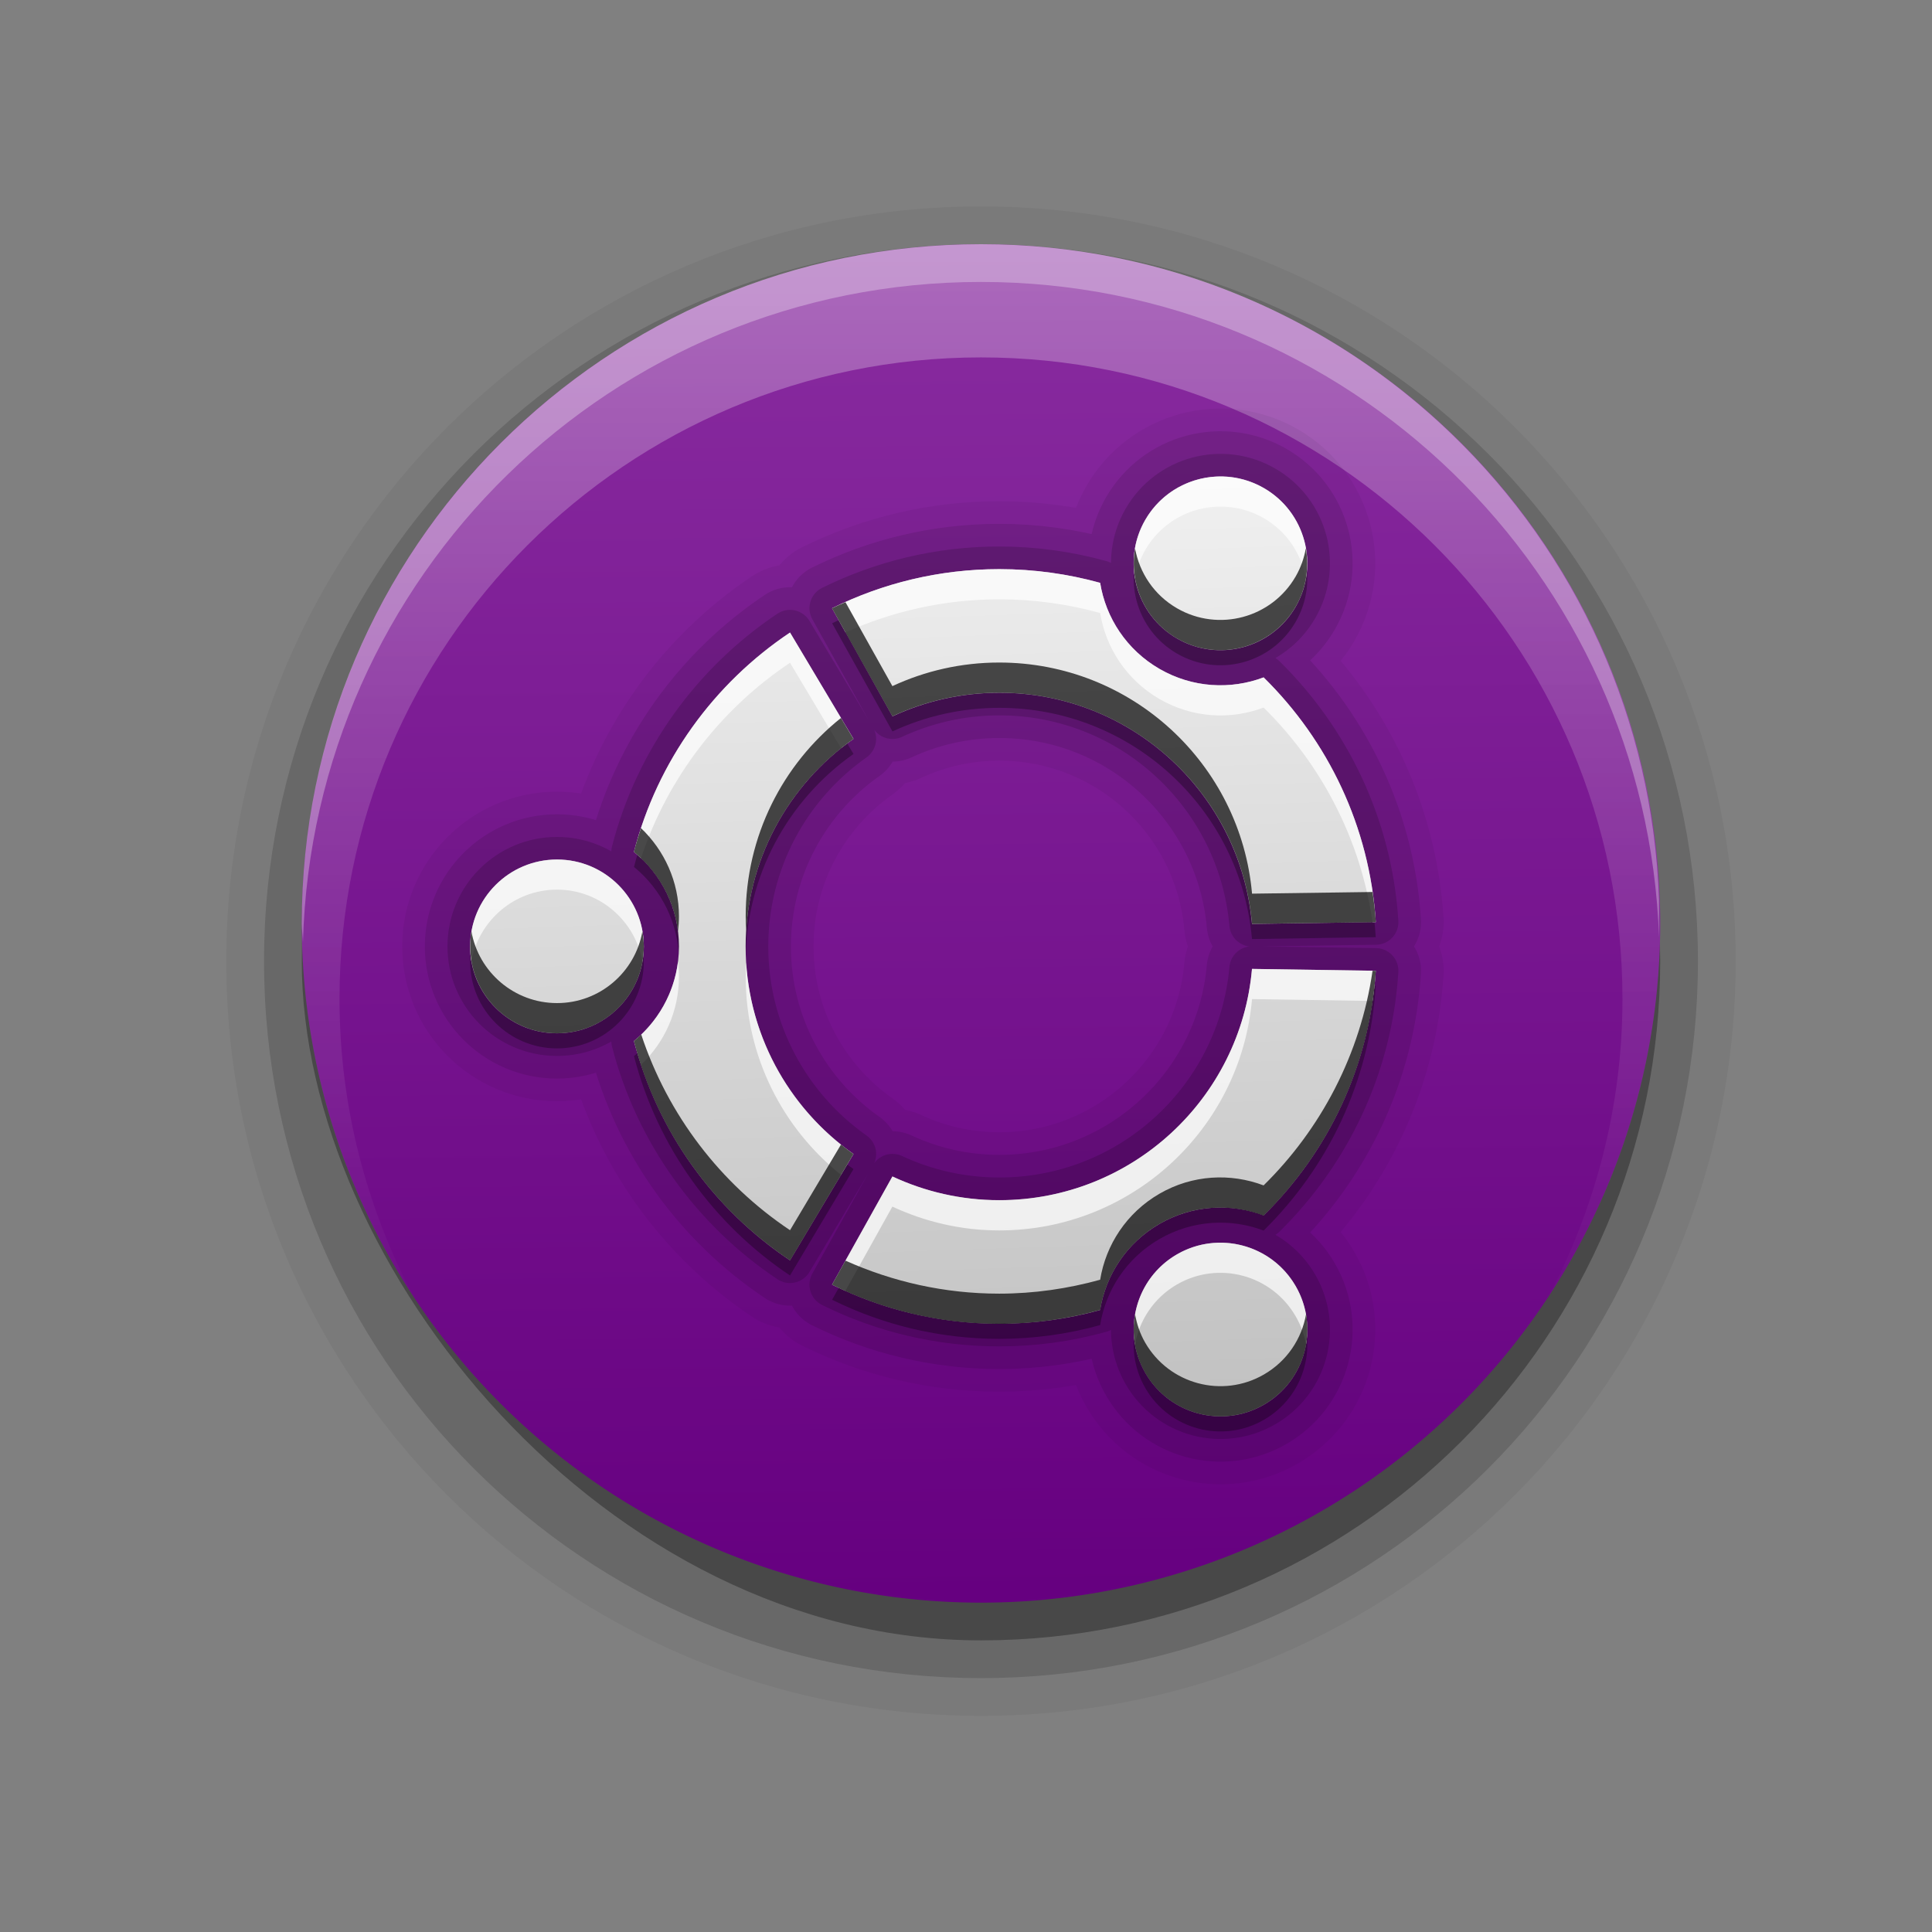<?xml version="1.0" encoding="UTF-8" standalone="no"?>
<!-- Created with Inkscape (http://www.inkscape.org/) -->

<svg
   xmlns:dc="http://purl.org/dc/elements/1.1/"
   xmlns:cc="http://creativecommons.org/ns#"
   xmlns:rdf="http://www.w3.org/1999/02/22-rdf-syntax-ns#"
   xmlns:svg="http://www.w3.org/2000/svg"
   xmlns="http://www.w3.org/2000/svg"
   xmlns:xlink="http://www.w3.org/1999/xlink"
   xmlns:sodipodi="http://sodipodi.sourceforge.net/DTD/sodipodi-0.dtd"
   xmlns:inkscape="http://www.inkscape.org/namespaces/inkscape"
   version="1.1"
   width="256"
   height="256"
   id="svg2"
   inkscape:version="0.48.1 r9760"
   sodipodi:docname="package-supported.svg">
  <rect width="100%" height="100%" fill="#808080" stroke="none"/>
  <sodipodi:namedview
     pagecolor="#ffffff"
     bordercolor="#666666"
     borderopacity="1"
     objecttolerance="10"
     gridtolerance="10"
     guidetolerance="10"
     inkscape:pageopacity="0"
     inkscape:pageshadow="2"
     inkscape:window-width="1024"
     inkscape:window-height="576"
     id="namedview20"
     showgrid="false"
     inkscape:zoom="1.71875"
     inkscape:cx="128"
     inkscape:cy="128"
     inkscape:window-x="0"
     inkscape:window-y="24"
     inkscape:window-maximized="1"
     inkscape:current-layer="svg2" />
  <defs
     id="defs4">
    <clipPath
       id="clipPath3871-0">
      <path
         style="fill:#ffffff;fill-opacity:1;stroke:none"
         id="path3873-2"
         inkscape:connector-curvature="0"
         d="M 0,96 0,156 l 96,0 0,-60 -96,0 z M 68,116 c 9.941,0 18,8.059 18,18 0,9.941 -8.059,18 -18,18 -9.941,0 -18,-8.059 -18,-18 0,-9.941 8.059,-18 18,-18 z" />
    </clipPath>
    <linearGradient
       id="linearGradient3737-1">
      <stop
         offset="0"
         style="stop-color:#ffffff;stop-opacity:1"
         id="stop3739-5" />
      <stop
         offset="1"
         style="stop-color:#ffffff;stop-opacity:0"
         id="stop3741-9" />
    </linearGradient>
    <linearGradient
       id="linearGradient6057">
      <stop
         offset="0"
         style="stop-color:#ff0000;stop-opacity:1;"
         id="stop6059" />
      <stop
         offset="1"
         style="stop-color:#aa0000;stop-opacity:1;"
         id="stop6061" />
    </linearGradient>
    <linearGradient
       inkscape:collect="always"
       xlink:href="#linearGradient6057"
       id="linearGradient3753"
       gradientUnits="userSpaceOnUse"
       x1="10.531"
       y1="13.693"
       x2="39.69"
       y2="13.693" />
    <linearGradient
       inkscape:collect="always"
       xlink:href="#linearGradient3737-1"
       id="linearGradient3051"
       gradientUnits="userSpaceOnUse"
       gradientTransform="translate(-2,0)"
       x1="64.321"
       y1="55.31"
       x2="64.321"
       y2="84.89" />
    <filter
       id="filter3174-1"
       color-interpolation-filters="sRGB">
      <feGaussianBlur
         stdDeviation="1.71"
         id="feGaussianBlur3176-5" />
    </filter>
    <linearGradient
       gradientTransform="scale(1.006,0.994)"
       gradientUnits="userSpaceOnUse"
       id="ButtonShadow-1"
       y2="7.017"
       x2="45.448"
       y1="92.54"
       x1="45.448">
      <stop
         offset="0"
         style="stop-color:#000000;stop-opacity:1"
         id="stop3750-3" />
      <stop
         offset="1"
         style="stop-color:#000000;stop-opacity:0.588"
         id="stop3752-2" />
    </linearGradient>
    <linearGradient
       inkscape:collect="always"
       xlink:href="#linearGradient4457"
       id="linearGradient3634"
       gradientUnits="userSpaceOnUse"
       gradientTransform="matrix(0,-4.582,4.582,0,-203.505,447.995)"
       x1="90.667"
       y1="72.532"
       x2="51.603"
       y2="72.913" />
    <linearGradient
       id="linearGradient4457">
      <stop
         style="stop-color:#892ca0;stop-opacity:1;"
         offset="0"
         id="stop4459" />
      <stop
         style="stop-color:#660080;stop-opacity:1;"
         offset="1"
         id="stop4461" />
    </linearGradient>
    <linearGradient
       id="linearGradient12071-8">
      <stop
         id="stop12073-3"
         style="stop-color:#f1f1f1;stop-opacity:1;"
         offset="0" />
      <stop
         id="stop12075-5"
         style="stop-color:#c1c1c1;stop-opacity:1;"
         offset="1" />
    </linearGradient>
    <linearGradient
       inkscape:collect="always"
       xlink:href="#linearGradient12071-8"
       id="linearGradient6797"
       gradientUnits="userSpaceOnUse"
       gradientTransform="matrix(0.734,0,0,0.734,-143.751,31.576)"
       x1="121.457"
       y1="39.87"
       x2="127.207"
       y2="211.183" />
  </defs>
  <path
     inkscape:connector-curvature="0"
     style="opacity:0.05;fill:#000000;fill-opacity:1;stroke:none;display:inline"
     id="path3950"
     d="m 129.986,27.358 c -55.301,0 -100,44.699 -100,100 0,55.301 44.699,100 100,100 55.301,0 100,-44.699 100,-100 0,-55.301 -44.699,-100 -100,-100 z" />
  <path
     inkscape:connector-curvature="0"
     style="opacity:0.15;fill:#000000;fill-opacity:1;stroke:none;display:inline"
     id="path3946"
     d="m 129.986,32.358 c -52.578,0 -95,42.422 -95,95 0,52.578 42.422,95 95,95 52.578,0 95,-42.422 95,-95 0,-52.578 -42.422,-95 -95,-95 z" />
  <rect
     style="opacity:0.31;fill:#000000;fill-opacity:1;stroke:none;display:inline"
     id="rect3859"
     clip-path="url(#clipPath3871-0)"
     transform="matrix(5,0,0,5,-210.014,-552.642)"
     y="118"
     x="50"
     ry="18"
     rx="18"
     height="36"
     width="36" />
  <path
     inkscape:connector-curvature="0"
     style="fill:url(#linearGradient3634);fill-opacity:1.0;stroke:none"
     id="path3836"
     d="m 129.986,32.358 a 90,90 0 1 1 0,180 90,90 0 1 1 0,-180 z" />
  <g
     style="display:inline"
     id="g4106"
     transform="matrix(5,0,0,5,-210.014,-247.642)">
    <path
       style="opacity:0.3;fill:url(#linearGradient3051);fill-opacity:1;stroke:none"
       id="path3846"
       inkscape:connector-curvature="0"
       d="m 68,56 c -9.941,0 -18,8.059 -18,18 0,3.662 1.091,7.064 2.969,9.906 C 51.722,81.542 51,78.859 51,76 c 0,-9.389 7.611,-17 17,-17 9.389,0 17,7.611 17,17 0,2.859 -0.722,5.542 -1.969,7.906 C 84.909,81.064 86,77.662 86,74 86,64.059 77.941,56 68,56 z" />
    <path
       style="opacity:0.3;fill:#ffffff;fill-opacity:1;stroke:none;display:inline"
       id="path4097"
       inkscape:connector-curvature="0"
       d="m 68,56 c -9.941,0 -18,8.059 -18,18 0,0.169 0.027,0.333 0.031,0.5 C 50.298,64.792 58.227,57 68,57 c 9.731,0 17.637,7.725 17.969,17.375 l 0,-1 C 85.637,63.725 77.731,56 68,56 z" />
  </g>
  <g
     id="layer2"
     style="display:none"
     transform="matrix(0.717,0,0,0.717,39.1,144.2)">
    <rect
       width="86"
       height="85"
       rx="6"
       ry="6"
       x="5"
       y="7"
       id="rect3745"
       style="opacity:0.9;fill:url(#ButtonShadow-1);fill-opacity:1;fill-rule:nonzero;stroke:none;filter:url(#filter3174-1)" />
  </g>
  <g
     id="g6788"
     transform="translate(181.527,1.164)">
    <path
       inkscape:connector-curvature="0"
       id="path6786"
       style="opacity:0.05;fill:none;stroke:#000000;stroke-width:18;stroke-linejoin:round;stroke-miterlimit:4;stroke-opacity:1;stroke-dasharray:none"
       d="m -25.56,83.443 c 5.505,3.179 12.539,1.296 15.715,-4.208 3.179,-5.505 1.296,-12.539 -4.208,-15.719 -5.504,-3.176 -12.539,-1.289 -15.719,4.216 -3.176,5.501 -1.289,12.536 4.212,15.712 z m -23.552,74.417 c -5.059,0 -9.858,-1.125 -14.159,-3.128 l -7.997,14.33 c 6.678,3.309 14.2,5.178 22.155,5.178 4.628,0 9.104,-0.642 13.356,-1.82 0.75,-4.624 3.495,-8.881 7.871,-11.41 4.372,-2.522 9.423,-2.771 13.798,-1.118 C -5.577,151.523 -0.039,140.143 0.767,127.465 l -16.402,-0.241 c -1.508,17.175 -15.916,30.636 -33.477,30.636 z m 0,-67.233 c 17.561,0 31.968,13.464 33.48,30.636 L 0.767,121.02 C -0.039,108.344 -5.577,96.963 -14.087,88.594 c -4.375,1.653 -9.43,1.4 -13.798,-1.118 -4.375,-2.526 -7.12,-6.786 -7.871,-11.41 -4.253,-1.174 -8.728,-1.816 -13.356,-1.816 -7.956,0 -15.477,1.868 -22.155,5.174 l 7.997,14.33 c 4.301,-2.002 9.1,-3.127 14.159,-3.127 z m -33.614,33.618 c 0,-11.373 5.649,-21.42 14.292,-27.505 l -8.413,-14.092 c -10.069,6.73 -17.561,17.015 -20.674,29.061 3.632,2.964 5.958,7.477 5.958,12.536 0,5.056 -2.325,9.569 -5.958,12.533 3.109,12.049 10.6,22.334 20.674,29.064 l 8.413,-14.096 c -8.643,-6.08 -14.292,-16.128 -14.292,-27.501 z m 57.17,40.795 c -5.504,3.179 -7.391,10.214 -4.212,15.715 3.176,5.505 10.211,7.391 15.715,4.212 5.504,-3.176 7.391,-10.211 4.212,-15.715 -3.176,-5.501 -10.214,-7.388 -15.715,-4.212 z m -82.167,-52.306 c -6.359,0 -11.511,5.152 -11.511,11.511 0,6.356 5.152,11.508 11.511,11.508 6.355,0 11.507,-5.152 11.507,-11.508 0,-6.359 -5.152,-11.511 -11.507,-11.511" />
    <path
       d="m -25.56,83.443 c 5.505,3.179 12.539,1.296 15.715,-4.208 3.179,-5.505 1.296,-12.539 -4.208,-15.719 -5.504,-3.176 -12.539,-1.289 -15.719,4.216 -3.176,5.501 -1.289,12.536 4.212,15.712 z m -23.552,74.417 c -5.059,0 -9.858,-1.125 -14.159,-3.128 l -7.997,14.33 c 6.678,3.309 14.2,5.178 22.155,5.178 4.628,0 9.104,-0.642 13.356,-1.82 0.75,-4.624 3.495,-8.881 7.871,-11.41 4.372,-2.522 9.423,-2.771 13.798,-1.118 C -5.577,151.523 -0.039,140.143 0.767,127.465 l -16.402,-0.241 c -1.508,17.175 -15.916,30.636 -33.477,30.636 z m 0,-67.233 c 17.561,0 31.968,13.464 33.48,30.636 L 0.767,121.02 C -0.039,108.344 -5.577,96.963 -14.087,88.594 c -4.375,1.653 -9.43,1.4 -13.798,-1.118 -4.375,-2.526 -7.12,-6.786 -7.871,-11.41 -4.253,-1.174 -8.728,-1.816 -13.356,-1.816 -7.956,0 -15.477,1.868 -22.155,5.174 l 7.997,14.33 c 4.301,-2.002 9.1,-3.127 14.159,-3.127 z m -33.614,33.618 c 0,-11.373 5.649,-21.42 14.292,-27.505 l -8.413,-14.092 c -10.069,6.73 -17.561,17.015 -20.674,29.061 3.632,2.964 5.958,7.477 5.958,12.536 0,5.056 -2.325,9.569 -5.958,12.533 3.109,12.049 10.6,22.334 20.674,29.064 l 8.413,-14.096 c -8.643,-6.08 -14.292,-16.128 -14.292,-27.501 z m 57.17,40.795 c -5.504,3.179 -7.391,10.214 -4.212,15.715 3.176,5.505 10.211,7.391 15.715,4.212 5.504,-3.176 7.391,-10.211 4.212,-15.715 -3.176,-5.501 -10.214,-7.388 -15.715,-4.212 z m -82.167,-52.306 c -6.359,0 -11.511,5.152 -11.511,11.511 0,6.356 5.152,11.508 11.511,11.508 6.355,0 11.507,-5.152 11.507,-11.508 0,-6.359 -5.152,-11.511 -11.507,-11.511"
       style="opacity:0.1;fill:none;stroke:#000000;stroke-width:12;stroke-linejoin:round;stroke-miterlimit:4;stroke-opacity:1;stroke-dasharray:none"
       id="path6784"
       inkscape:connector-curvature="0" />
    <path
       inkscape:connector-curvature="0"
       id="path6782"
       style="opacity:0.15;fill:none;stroke:#000000;stroke-width:6;stroke-linejoin:round;stroke-miterlimit:4;stroke-opacity:1;stroke-dasharray:none"
       d="m -25.56,83.443 c 5.505,3.179 12.539,1.296 15.715,-4.208 3.179,-5.505 1.296,-12.539 -4.208,-15.719 -5.504,-3.176 -12.539,-1.289 -15.719,4.216 -3.176,5.501 -1.289,12.536 4.212,15.712 z m -23.552,74.417 c -5.059,0 -9.858,-1.125 -14.159,-3.128 l -7.997,14.33 c 6.678,3.309 14.2,5.178 22.155,5.178 4.628,0 9.104,-0.642 13.356,-1.82 0.75,-4.624 3.495,-8.881 7.871,-11.41 4.372,-2.522 9.423,-2.771 13.798,-1.118 C -5.577,151.523 -0.039,140.143 0.767,127.465 l -16.402,-0.241 c -1.508,17.175 -15.916,30.636 -33.477,30.636 z m 0,-67.233 c 17.561,0 31.968,13.464 33.48,30.636 L 0.767,121.02 C -0.039,108.344 -5.577,96.963 -14.087,88.594 c -4.375,1.653 -9.43,1.4 -13.798,-1.118 -4.375,-2.526 -7.12,-6.786 -7.871,-11.41 -4.253,-1.174 -8.728,-1.816 -13.356,-1.816 -7.956,0 -15.477,1.868 -22.155,5.174 l 7.997,14.33 c 4.301,-2.002 9.1,-3.127 14.159,-3.127 z m -33.614,33.618 c 0,-11.373 5.649,-21.42 14.292,-27.505 l -8.413,-14.092 c -10.069,6.73 -17.561,17.015 -20.674,29.061 3.632,2.964 5.958,7.477 5.958,12.536 0,5.056 -2.325,9.569 -5.958,12.533 3.109,12.049 10.6,22.334 20.674,29.064 l 8.413,-14.096 c -8.643,-6.08 -14.292,-16.128 -14.292,-27.501 z m 57.17,40.795 c -5.504,3.179 -7.391,10.214 -4.212,15.715 3.176,5.505 10.211,7.391 15.715,4.212 5.504,-3.176 7.391,-10.211 4.212,-15.715 -3.176,-5.501 -10.214,-7.388 -15.715,-4.212 z m -82.167,-52.306 c -6.359,0 -11.511,5.152 -11.511,11.511 0,6.356 5.152,11.508 11.511,11.508 6.355,0 11.507,-5.152 11.507,-11.508 0,-6.359 -5.152,-11.511 -11.507,-11.511" />
    <path
       inkscape:connector-curvature="0"
       id="path6780"
       style="opacity:0.3;fill:#000000;fill-opacity:1;fill-rule:nonzero;stroke:none"
       d="m -25.56,85.443 c 5.505,3.179 12.539,1.296 15.715,-4.208 3.179,-5.505 1.296,-12.539 -4.208,-15.719 -5.504,-3.176 -12.539,-1.289 -15.719,4.216 -3.176,5.501 -1.289,12.536 4.212,15.712 z m -23.552,74.417 c -5.059,0 -9.858,-1.125 -14.159,-3.128 l -7.997,14.33 c 6.678,3.309 14.2,5.178 22.155,5.178 4.628,0 9.104,-0.642 13.356,-1.82 0.75,-4.624 3.495,-8.881 7.871,-11.41 4.372,-2.522 9.423,-2.771 13.798,-1.118 C -5.577,153.523 -0.039,142.143 0.767,129.465 l -16.402,-0.241 c -1.508,17.175 -15.916,30.636 -33.477,30.636 z m 0,-67.233 c 17.561,0 31.968,13.464 33.48,30.636 L 0.767,123.02 C -0.039,110.344 -5.577,98.963 -14.087,90.594 c -4.375,1.653 -9.43,1.4 -13.798,-1.118 -4.375,-2.526 -7.12,-6.786 -7.871,-11.41 -4.253,-1.174 -8.728,-1.816 -13.356,-1.816 -7.956,0 -15.477,1.868 -22.155,5.174 l 7.997,14.33 c 4.301,-2.002 9.1,-3.127 14.159,-3.127 z m -33.614,33.618 c 0,-11.373 5.649,-21.42 14.292,-27.505 l -8.413,-14.092 c -10.069,6.73 -17.561,17.015 -20.674,29.061 3.632,2.964 5.958,7.477 5.958,12.536 0,5.056 -2.325,9.569 -5.958,12.533 3.109,12.049 10.6,22.334 20.674,29.064 l 8.413,-14.096 c -8.643,-6.08 -14.292,-16.128 -14.292,-27.501 z m 57.17,40.795 c -5.504,3.179 -7.391,10.214 -4.212,15.715 3.176,5.505 10.211,7.391 15.715,4.212 5.504,-3.176 7.391,-10.211 4.212,-15.715 -3.176,-5.501 -10.214,-7.388 -15.715,-4.212 z m -82.167,-52.306 c -6.359,0 -11.511,5.152 -11.511,11.511 0,6.356 5.152,11.508 11.511,11.508 6.355,0 11.507,-5.152 11.507,-11.508 0,-6.359 -5.152,-11.511 -11.507,-11.511" />
    <path
       d="m -25.56,83.443 c 5.505,3.179 12.539,1.296 15.715,-4.208 3.179,-5.505 1.296,-12.539 -4.208,-15.719 -5.504,-3.176 -12.539,-1.289 -15.719,4.216 -3.176,5.501 -1.289,12.536 4.212,15.712 z m -23.552,74.417 c -5.059,0 -9.858,-1.125 -14.159,-3.128 l -7.997,14.33 c 6.678,3.309 14.2,5.178 22.155,5.178 4.628,0 9.104,-0.642 13.356,-1.82 0.75,-4.624 3.495,-8.881 7.871,-11.41 4.372,-2.522 9.423,-2.771 13.798,-1.118 C -5.577,151.523 -0.039,140.143 0.767,127.465 l -16.402,-0.241 c -1.508,17.175 -15.916,30.636 -33.477,30.636 z m 0,-67.233 c 17.561,0 31.968,13.464 33.48,30.636 L 0.767,121.02 C -0.039,108.344 -5.577,96.963 -14.087,88.594 c -4.375,1.653 -9.43,1.4 -13.798,-1.118 -4.375,-2.526 -7.12,-6.786 -7.871,-11.41 -4.253,-1.174 -8.728,-1.816 -13.356,-1.816 -7.956,0 -15.477,1.868 -22.155,5.174 l 7.997,14.33 c 4.301,-2.002 9.1,-3.127 14.159,-3.127 z m -33.614,33.618 c 0,-11.373 5.649,-21.42 14.292,-27.505 l -8.413,-14.092 c -10.069,6.73 -17.561,17.015 -20.674,29.061 3.632,2.964 5.958,7.477 5.958,12.536 0,5.056 -2.325,9.569 -5.958,12.533 3.109,12.049 10.6,22.334 20.674,29.064 l 8.413,-14.096 c -8.643,-6.08 -14.292,-16.128 -14.292,-27.501 z m 57.17,40.795 c -5.504,3.179 -7.391,10.214 -4.212,15.715 3.176,5.505 10.211,7.391 15.715,4.212 5.504,-3.176 7.391,-10.211 4.212,-15.715 -3.176,-5.501 -10.214,-7.388 -15.715,-4.212 z m -82.167,-52.306 c -6.359,0 -11.511,5.152 -11.511,11.511 0,6.356 5.152,11.508 11.511,11.508 6.355,0 11.507,-5.152 11.507,-11.508 0,-6.359 -5.152,-11.511 -11.507,-11.511"
       style="fill:url(#linearGradient6797);fill-opacity:1;fill-rule:nonzero;stroke:none"
       id="path26"
       inkscape:connector-curvature="0" />
    <path
       inkscape:connector-curvature="0"
       id="path6762"
       d="m -19.5,61.969 c -4.08,-0.105 -8.095,1.966 -10.281,5.75 -1.412,2.446 -1.806,5.203 -1.344,7.781 0.225,-1.294 0.649,-2.578 1.344,-3.781 3.179,-5.505 10.214,-7.394 15.719,-4.219 3.066,1.771 4.993,4.767 5.562,8 0.831,-4.637 -1.247,-9.507 -5.562,-12 -1.72,-0.992 -3.583,-1.484 -5.438,-1.531 z M -49.125,74.25 c -7.956,0 -15.478,1.882 -22.156,5.188 L -69.5,82.625 c 6.23,-2.789 13.108,-4.375 20.375,-4.375 4.628,0 9.122,0.639 13.375,1.812 0.75,4.624 3.5,8.881 7.875,11.406 4.368,2.518 9.406,2.778 13.781,1.125 7.604,7.478 12.835,17.373 14.438,28.438 l 0.438,0 c -0.806,-12.677 -6.365,-24.069 -14.875,-32.438 -4.375,1.653 -9.413,1.393 -13.781,-1.125 -4.375,-2.526 -7.125,-6.782 -7.875,-11.406 -4.253,-1.174 -8.747,-1.812 -13.375,-1.812 z m -27.719,8.406 c -10.069,6.73 -17.575,17.017 -20.688,29.062 0.324,0.264 0.635,0.556 0.938,0.844 3.53,-10.686 10.569,-19.77 19.75,-25.906 l 6.75,11.312 c 0.533,-0.426 1.097,-0.825 1.656,-1.219 l -8.406,-14.094 z m -30.875,30.062 c -6.359,0 -11.5,5.172 -11.5,11.531 0,0.686 0.041,1.347 0.156,2 0.948,-5.403 5.669,-9.531 11.344,-9.531 5.67,0 10.363,4.13 11.312,9.531 0.116,-0.654 0.188,-1.312 0.188,-2 0,-6.359 -5.145,-11.531 -11.5,-11.531 z M -91.688,126.25 c -0.523,4.238 -2.697,7.964 -5.844,10.531 0.274,1.063 0.628,2.091 0.969,3.125 3.071,-2.942 5,-7.066 5,-11.656 0,-0.677 -0.044,-1.345 -0.125,-2 z m 9.031,0.125 c -0.034,0.619 -0.062,1.248 -0.062,1.875 0,10.631 4.922,20.093 12.625,26.25 l 1.656,-2.75 c -8.103,-5.7 -13.566,-14.877 -14.219,-25.375 z m 67.031,0.844 c -1.508,17.175 -15.939,30.656 -33.5,30.656 -5.059,0 -9.855,-1.154 -14.156,-3.156 l -8,14.344 c 0.579,0.287 1.19,0.548 1.781,0.812 l 6.219,-11.156 c 4.301,2.002 9.097,3.156 14.156,3.156 17.561,0 31.992,-13.481 33.5,-30.656 l 15.969,0.25 c 0.191,-1.321 0.352,-2.648 0.438,-4 l -16.406,-0.25 z m -4.5,36.281 c -1.855,0.048 -3.718,0.539 -5.438,1.531 -4.296,2.481 -6.362,7.322 -5.562,11.938 0.578,-3.219 2.507,-6.173 5.562,-7.938 5.501,-3.176 12.543,-1.282 15.719,4.219 0.685,1.186 1.146,2.445 1.375,3.719 0.444,-2.561 0.027,-5.291 -1.375,-7.719 -2.183,-3.782 -6.201,-5.855 -10.281,-5.75 z"
       style="opacity:0.7;fill:#ffffff;fill-opacity:1;fill-rule:nonzero;stroke:none" />
    <path
       inkscape:connector-curvature="0"
       id="path6771"
       d="m -31.125,71.5 c -0.805,4.62 1.265,9.456 5.562,11.938 5.505,3.179 12.543,1.286 15.719,-4.219 1.408,-2.438 1.797,-5.148 1.344,-7.719 -0.229,1.278 -0.657,2.53 -1.344,3.719 -3.176,5.505 -10.214,7.398 -15.719,4.219 -3.055,-1.764 -4.985,-4.717 -5.562,-7.938 z M -69.5,78.625 c -0.591,0.265 -1.203,0.526 -1.781,0.812 l 8,14.312 c 4.301,-2.002 9.097,-3.125 14.156,-3.125 17.561,0 31.988,13.454 33.5,30.625 l 16.406,-0.219 c -0.086,-1.349 -0.247,-2.682 -0.438,-4 L -15.625,117.25 c -1.512,-17.171 -15.939,-30.625 -33.5,-30.625 -5.059,0 -9.855,1.123 -14.156,3.125 L -69.5,78.625 z m -0.594,15.344 c -7.711,6.16 -12.625,15.644 -12.625,26.281 0,0.627 0.029,1.256 0.062,1.875 0.652,-10.497 6.116,-19.671 14.219,-25.375 l -1.656,-2.781 z m -26.5,14.594 c -0.342,1.034 -0.663,2.093 -0.938,3.156 3.147,2.568 5.321,6.291 5.844,10.531 0.081,-0.654 0.125,-1.324 0.125,-2 0,-4.608 -1.942,-8.743 -5.031,-11.688 z M -119.062,122.25 c -0.114,0.651 -0.156,1.316 -0.156,2 0,6.356 5.141,11.5 11.5,11.5 6.355,0 11.5,-5.144 11.5,-11.5 0,-0.685 -0.073,-1.348 -0.188,-2 -0.953,5.395 -5.645,9.5 -11.312,9.5 -5.672,0 -10.392,-4.104 -11.344,-9.5 z m 119.406,5.219 c -1.604,11.06 -6.836,20.962 -14.438,28.438 -4.375,-1.653 -9.41,-1.428 -13.781,1.094 -4.375,2.529 -7.125,6.782 -7.875,11.406 -4.253,1.178 -8.747,1.844 -13.375,1.844 -7.267,0 -14.145,-1.583 -20.375,-4.375 l -1.781,3.188 c 6.678,3.309 14.2,5.188 22.156,5.188 4.628,0 9.122,-0.666 13.375,-1.844 0.75,-4.624 3.5,-8.877 7.875,-11.406 4.372,-2.522 9.406,-2.747 13.781,-1.094 8.51,-8.368 14.069,-19.76 14.875,-32.438 l -0.438,0 z m -96.906,8.438 c -0.312,0.299 -0.634,0.602 -0.969,0.875 3.109,12.049 10.614,22.332 20.688,29.062 L -68.438,151.75 c -0.564,-0.397 -1.118,-0.82 -1.656,-1.25 l -6.75,11.344 c -9.185,-6.137 -16.192,-15.247 -19.719,-25.938 z m 65.438,37.062 c -0.463,2.58 -0.071,5.334 1.344,7.781 3.176,5.505 10.214,7.398 15.719,4.219 4.319,-2.492 6.429,-7.36 5.594,-12 -0.563,3.245 -2.517,6.225 -5.594,8 -5.504,3.179 -12.543,1.286 -15.719,-4.219 -0.698,-1.208 -1.119,-2.482 -1.344,-3.781 z"
       style="opacity:0.7;fill:#000000;fill-opacity:1;fill-rule:nonzero;stroke:none" />
  </g>
</svg>
